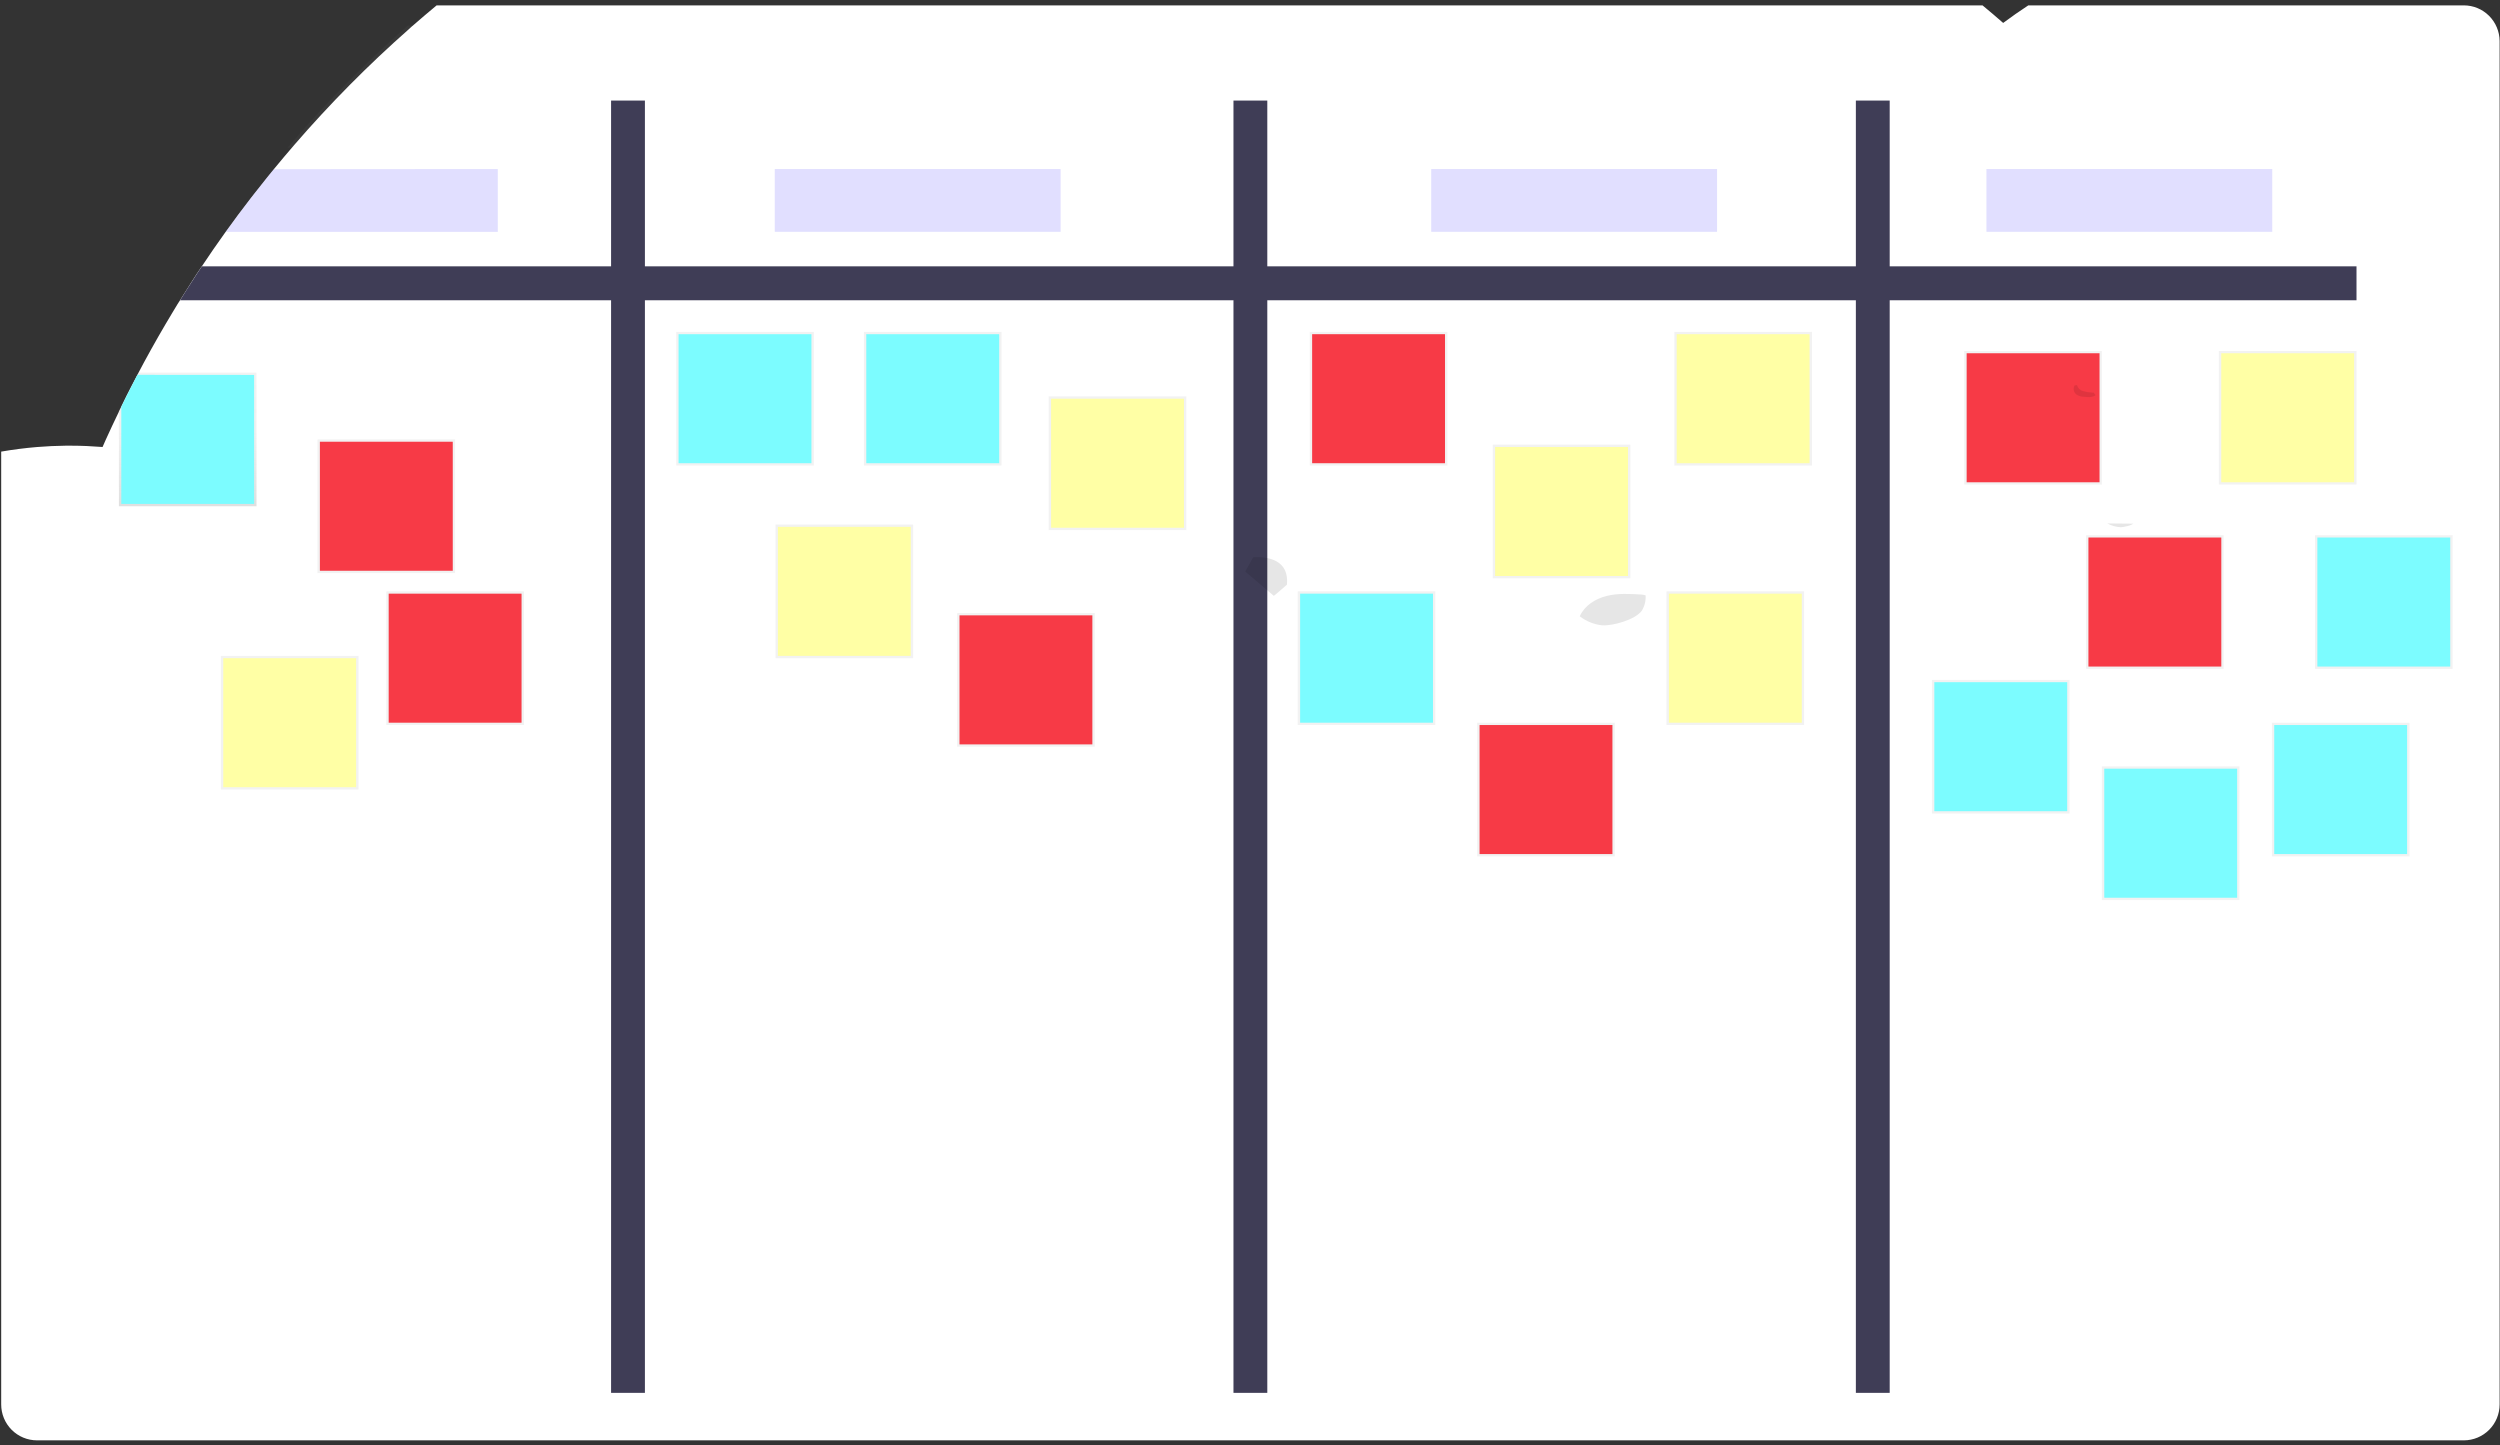 <svg width="365" height="211" viewBox="0 0 365 211" fill="none" xmlns="http://www.w3.org/2000/svg">
<rect x="0" y="0" width="365" height="211" fill="#333333" stroke="none"/>
<path opacity="0.03" d="M69.03 6.014V19.265C69.031 19.501 68.985 19.734 68.896 19.952C68.806 20.17 68.675 20.368 68.509 20.535C68.343 20.702 68.146 20.834 67.929 20.924C67.712 21.015 67.48 21.061 67.245 21.061H43.063C48.239 15.077 53.812 9.45 59.744 4.219H67.249C67.484 4.219 67.716 4.266 67.932 4.357C68.148 4.447 68.345 4.58 68.51 4.746C68.676 4.913 68.807 5.111 68.896 5.328C68.985 5.546 69.031 5.779 69.03 6.014V6.014Z" stroke="white" stroke-miterlimit="10"/>
<path d="M364.943 5.988V205.048C364.943 206.439 364.393 207.772 363.412 208.755C362.432 209.739 361.103 210.291 359.717 210.291H5.401C4.015 210.291 2.685 209.739 1.705 208.755C0.725 207.772 0.174 206.439 0.174 205.048V65.935C1.916 65.633 3.659 65.411 5.401 65.266C6.786 65.153 8.182 65.087 9.591 65.07C9.848 65.07 10.096 65.07 10.353 65.07C11.903 65.07 13.445 65.144 14.974 65.262C15.135 64.886 15.309 64.511 15.471 64.135C16.08 62.789 16.712 61.452 17.348 60.133C17.349 60.121 17.349 60.11 17.348 60.098C17.457 59.871 17.566 59.661 17.679 59.421C18.193 58.346 18.729 57.28 19.277 56.223C19.53 55.733 19.778 55.248 20.035 54.764C20.092 54.65 20.148 54.541 20.214 54.427C20.475 53.925 20.741 53.426 21.011 52.928C22.355 50.444 23.753 47.997 25.205 45.589C25.331 45.383 25.449 45.178 25.575 44.977C25.802 44.605 26.011 44.234 26.264 43.867C26.865 42.889 27.483 41.914 28.106 40.949C28.541 40.267 28.977 39.586 29.448 38.913C30.58 37.209 31.741 35.527 32.932 33.867C34.122 32.206 35.359 30.546 36.643 28.886C36.817 28.659 36.991 28.449 37.174 28.209L39.034 25.863L39.291 25.544L39.966 24.718C40.963 23.499 41.987 22.293 43.015 21.1C48.191 15.116 53.764 9.489 59.697 4.258C59.927 4.044 60.163 3.821 60.393 3.638C61.5 2.672 62.623 1.72 63.747 0.785H289.449C290.469 1.626 291.473 2.481 292.463 3.349C293.665 2.455 294.888 1.6 296.131 0.785H359.721C361.1 0.786 362.422 1.333 363.4 2.308C364.378 3.282 364.933 4.605 364.943 5.988V5.988Z" fill="white"/>
<path d="M344.05 38.886V43.841H26.294C26.895 42.862 27.514 41.888 28.141 40.922C28.576 40.241 29.012 39.559 29.478 38.886H344.05Z" fill="#3F3D56"/>
<path d="M275.895 203.357V14.682H270.956V203.357H275.895Z" fill="#3F3D56"/>
<path d="M185.026 203.357V14.682H180.087V203.357H185.026Z" fill="#3F3D56"/>
<path d="M94.157 203.357L94.157 14.682H89.218L89.218 203.357H94.157Z" fill="#3F3D56"/>
<path d="M37.449 54.401V73.913H17.361V60.107C17.361 60.107 17.361 60.085 17.361 60.072C17.47 59.845 17.579 59.635 17.692 59.395C18.21 58.32 18.742 57.254 19.295 56.197C19.543 55.707 19.791 55.222 20.048 54.737C20.105 54.624 20.166 54.514 20.227 54.401H37.449Z" fill="url(#paint0_linear)"/>
<path d="M37.104 54.737V73.576H17.709V59.382C18.228 58.307 18.759 57.241 19.312 56.183C19.56 55.694 19.809 55.209 20.066 54.724L37.104 54.737Z" fill="#7CFCFF"/>
<path d="M118.814 48.455H98.722V67.966H118.814V48.455Z" fill="url(#paint1_linear)"/>
<path d="M118.47 48.791H99.07V67.63H118.47V48.791Z" fill="#7CFCFF"/>
<path d="M209.561 86.338H189.469V105.85H209.561V86.338Z" fill="url(#paint2_linear)"/>
<path d="M209.216 86.675H189.817V105.514H209.216V86.675Z" fill="#7CFCFF"/>
<path d="M302.159 99.262H282.067V118.774H302.159V99.262Z" fill="url(#paint3_linear)"/>
<path d="M301.81 99.598H282.411V118.437H301.81V99.598Z" fill="#7CFCFF"/>
<path d="M326.968 111.892H306.876V131.404H326.968V111.892Z" fill="url(#paint4_linear)"/>
<path d="M326.624 112.229H307.224V131.068H326.624V112.229Z" fill="#7CFCFF"/>
<path d="M358.083 78.142H337.991V97.654H358.083V78.142Z" fill="url(#paint5_linear)"/>
<path d="M357.735 78.478H338.335V97.317H357.735V78.478Z" fill="#7CFCFF"/>
<path d="M351.785 105.518H331.693V125.03H351.785V105.518Z" fill="url(#paint6_linear)"/>
<path d="M351.437 105.854H332.037V124.694H351.437V105.854Z" fill="#7CFCFF"/>
<path d="M146.223 48.455H126.131V67.966H146.223V48.455Z" fill="url(#paint7_linear)"/>
<path d="M145.879 48.791H126.479V67.63H145.879V48.791Z" fill="#7CFCFF"/>
<path d="M52.344 95.758H32.252V115.27H52.344V95.758Z" fill="url(#paint8_linear)"/>
<path d="M51.996 96.094H32.596V114.933H51.996V96.094Z" fill="#FFFFA5"/>
<path d="M133.313 76.582H113.221V96.094H133.313V76.582Z" fill="url(#paint9_linear)"/>
<path d="M132.969 76.919H113.57V95.758H132.969V76.919Z" fill="#FFFFA5"/>
<path d="M238.037 64.921H217.945V84.433H238.037V64.921Z" fill="url(#paint10_linear)"/>
<path d="M237.688 65.258H218.289V84.097H237.688V65.258Z" fill="#FFFFA5"/>
<path d="M344.046 51.238H323.954V70.75H344.046V51.238Z" fill="url(#paint11_linear)"/>
<path d="M343.702 51.574H324.302V70.413H343.702V51.574Z" fill="#FFFFA5"/>
<path d="M264.544 48.455H244.453V67.966H264.544V48.455Z" fill="url(#paint12_linear)"/>
<path d="M264.196 48.791H244.797V67.63H264.196V48.791Z" fill="#FFFFA5"/>
<path d="M263.403 86.338H243.311V105.85H263.403V86.338Z" fill="url(#paint13_linear)"/>
<path d="M263.059 86.675H243.66V105.514H263.059V86.675Z" fill="#FFFFA5"/>
<path d="M173.201 57.879H153.109V77.391H173.201V57.879Z" fill="url(#paint14_linear)"/>
<path d="M172.857 58.211H153.457V77.05H172.857V58.211Z" fill="#FFFFA5"/>
<path d="M66.448 64.157H46.356V83.669H66.448V64.157Z" fill="url(#paint15_linear)"/>
<path d="M66.103 64.493H46.704V83.332H66.103V64.493Z" fill="#F73A46"/>
<path d="M76.496 86.338H56.404V105.85H76.496V86.338Z" fill="url(#paint16_linear)"/>
<path d="M76.147 86.675H56.748V105.514H76.147V86.675Z" fill="#F73A46"/>
<path d="M159.834 89.506H139.742V109.018H159.834V89.506Z" fill="url(#paint17_linear)"/>
<path d="M159.485 89.842H140.086V108.681H159.485V89.842Z" fill="#F73A46"/>
<path d="M306.876 51.238H286.784V70.75H306.876V51.238Z" fill="url(#paint18_linear)"/>
<path d="M306.532 51.574H287.132V70.413H306.532V51.574Z" fill="#F73A46"/>
<path d="M324.655 78.142H304.563V97.654H324.655V78.142Z" fill="url(#paint19_linear)"/>
<path d="M324.311 78.478H304.911V97.317H324.311V78.478Z" fill="#F73A46"/>
<path d="M211.316 48.455H191.224V67.966H211.316V48.455Z" fill="url(#paint20_linear)"/>
<path d="M210.972 48.791H191.572V67.63H210.972V48.791Z" fill="#F73A46"/>
<path d="M235.763 105.518H215.671V125.03H235.763V105.518Z" fill="url(#paint21_linear)"/>
<path d="M235.415 105.854H216.016V124.694H235.415V105.854Z" fill="#F73A46"/>
<path opacity="0.1" d="M230.65 89.986C231.595 90.712 232.72 91.166 233.903 91.297C235.454 91.402 238.747 90.489 239.709 89.156C240.115 88.487 240.308 87.71 240.263 86.928C240.054 86.859 239.837 86.817 239.618 86.801C237.932 86.701 236.212 86.6 234.574 87.007C232.937 87.413 231.351 88.409 230.654 89.956L230.65 89.986Z" fill="black"/>
<path opacity="0.1" d="M302.895 56.266C302.772 56.477 302.729 56.725 302.772 56.965C302.815 57.205 302.942 57.422 303.13 57.577C303.409 57.776 303.738 57.894 304.079 57.918C304.324 57.95 304.569 57.969 304.816 57.975C305.15 58 305.485 57.941 305.791 57.804C305.852 57.775 305.909 57.738 305.961 57.695C305.851 57.577 305.754 57.446 305.674 57.306C305.617 57.35 305.56 57.341 305.334 57.306C304.922 57.285 304.514 57.214 304.119 57.096C303.908 57.044 303.716 56.935 303.562 56.781C303.409 56.627 303.3 56.434 303.248 56.223L302.895 56.266Z" fill="black"/>
<path opacity="0.1" d="M311.475 76.456C311.159 76.653 310.806 76.785 310.438 76.844C310.175 76.914 309.905 76.958 309.633 76.975C308.944 76.945 308.272 76.755 307.668 76.421L311.475 76.456Z" fill="black"/>
<path opacity="0.1" d="M181.803 83.442L185.98 86.998C185.98 86.998 186.799 86.343 187.896 85.359C188.227 81.733 185.148 81.253 182.979 81.349L181.803 83.442Z" fill="black"/>
<path opacity="0.2" d="M72.676 24.679V33.853H32.962C34.173 32.17 35.41 30.51 36.673 28.873C36.847 28.646 37.022 28.436 37.205 28.196L39.065 25.849L39.321 25.53L39.996 24.705L72.676 24.679Z" fill="#6C63FF"/>
<path opacity="0.2" d="M154.847 24.679H113.117V33.845H154.847V24.679Z" fill="#6C63FF"/>
<path opacity="0.2" d="M250.69 24.679H208.959V33.845H250.69V24.679Z" fill="#6C63FF"/>
<path opacity="0.2" d="M331.75 24.679H290.02V33.845H331.75V24.679Z" fill="#6C63FF"/>
<defs>
<linearGradient id="paint0_linear" x1="27.405" y1="73.913" x2="27.405" y2="54.401" gradientUnits="userSpaceOnUse">
<stop stop-color="#808080" stop-opacity="0.25"/>
<stop offset="0.54" stop-color="#808080" stop-opacity="0.12"/>
<stop offset="1" stop-color="#808080" stop-opacity="0.1"/>
</linearGradient>
<linearGradient id="paint1_linear" x1="8299.26" y1="4870.43" x2="8299.26" y2="3998.84" gradientUnits="userSpaceOnUse">
<stop stop-color="#808080" stop-opacity="0.25"/>
<stop offset="0.54" stop-color="#808080" stop-opacity="0.12"/>
<stop offset="1" stop-color="#808080" stop-opacity="0.1"/>
</linearGradient>
<linearGradient id="paint2_linear" x1="12576.2" y1="6600.18" x2="12576.2" y2="5728.59" gradientUnits="userSpaceOnUse">
<stop stop-color="#808080" stop-opacity="0.25"/>
<stop offset="0.54" stop-color="#808080" stop-opacity="0.12"/>
<stop offset="1" stop-color="#808080" stop-opacity="0.1"/>
</linearGradient>
<linearGradient id="paint3_linear" x1="16940.1" y1="7190.09" x2="16940.1" y2="6318.69" gradientUnits="userSpaceOnUse">
<stop stop-color="#808080" stop-opacity="0.25"/>
<stop offset="0.54" stop-color="#808080" stop-opacity="0.12"/>
<stop offset="1" stop-color="#808080" stop-opacity="0.1"/>
</linearGradient>
<linearGradient id="paint4_linear" x1="18109.5" y1="7766.81" x2="18109.5" y2="6895.41" gradientUnits="userSpaceOnUse">
<stop stop-color="#808080" stop-opacity="0.25"/>
<stop offset="0.54" stop-color="#808080" stop-opacity="0.12"/>
<stop offset="1" stop-color="#808080" stop-opacity="0.1"/>
</linearGradient>
<linearGradient id="paint5_linear" x1="19575.8" y1="6225.96" x2="19575.8" y2="5354.36" gradientUnits="userSpaceOnUse">
<stop stop-color="#808080" stop-opacity="0.25"/>
<stop offset="0.54" stop-color="#808080" stop-opacity="0.12"/>
<stop offset="1" stop-color="#808080" stop-opacity="0.1"/>
</linearGradient>
<linearGradient id="paint6_linear" x1="19279" y1="7475.76" x2="19279" y2="6604.36" gradientUnits="userSpaceOnUse">
<stop stop-color="#808080" stop-opacity="0.25"/>
<stop offset="0.54" stop-color="#808080" stop-opacity="0.12"/>
<stop offset="1" stop-color="#808080" stop-opacity="0.1"/>
</linearGradient>
<linearGradient id="paint7_linear" x1="9591.05" y1="4870.43" x2="9591.05" y2="3998.84" gradientUnits="userSpaceOnUse">
<stop stop-color="#808080" stop-opacity="0.25"/>
<stop offset="0.54" stop-color="#808080" stop-opacity="0.12"/>
<stop offset="1" stop-color="#808080" stop-opacity="0.1"/>
</linearGradient>
<linearGradient id="paint8_linear" x1="5166.34" y1="7030.3" x2="5166.34" y2="6158.7" gradientUnits="userSpaceOnUse">
<stop stop-color="#808080" stop-opacity="0.25"/>
<stop offset="0.54" stop-color="#808080" stop-opacity="0.12"/>
<stop offset="1" stop-color="#808080" stop-opacity="0.1"/>
</linearGradient>
<linearGradient id="paint9_linear" x1="8982.59" y1="6154.54" x2="8982.59" y2="5283.14" gradientUnits="userSpaceOnUse">
<stop stop-color="#808080" stop-opacity="0.25"/>
<stop offset="0.54" stop-color="#808080" stop-opacity="0.12"/>
<stop offset="1" stop-color="#808080" stop-opacity="0.1"/>
</linearGradient>
<linearGradient id="paint10_linear" x1="13918.1" y1="5622.11" x2="13918.1" y2="4750.71" gradientUnits="userSpaceOnUse">
<stop stop-color="#808080" stop-opacity="0.25"/>
<stop offset="0.54" stop-color="#808080" stop-opacity="0.12"/>
<stop offset="1" stop-color="#808080" stop-opacity="0.1"/>
</linearGradient>
<linearGradient id="paint11_linear" x1="18914.4" y1="4997.31" x2="18914.4" y2="4125.91" gradientUnits="userSpaceOnUse">
<stop stop-color="#808080" stop-opacity="0.25"/>
<stop offset="0.54" stop-color="#808080" stop-opacity="0.12"/>
<stop offset="1" stop-color="#808080" stop-opacity="0.1"/>
</linearGradient>
<linearGradient id="paint12_linear" x1="15167.3" y1="4870.43" x2="15167.3" y2="3998.84" gradientUnits="userSpaceOnUse">
<stop stop-color="#808080" stop-opacity="0.25"/>
<stop offset="0.54" stop-color="#808080" stop-opacity="0.12"/>
<stop offset="1" stop-color="#808080" stop-opacity="0.1"/>
</linearGradient>
<linearGradient id="paint13_linear" x1="15113.8" y1="6600.18" x2="15113.8" y2="5728.59" gradientUnits="userSpaceOnUse">
<stop stop-color="#808080" stop-opacity="0.25"/>
<stop offset="0.54" stop-color="#808080" stop-opacity="0.12"/>
<stop offset="1" stop-color="#808080" stop-opacity="0.1"/>
</linearGradient>
<linearGradient id="paint14_linear" x1="10862.5" y1="5300.54" x2="10862.5" y2="4429.13" gradientUnits="userSpaceOnUse">
<stop stop-color="#808080" stop-opacity="0.25"/>
<stop offset="0.54" stop-color="#808080" stop-opacity="0.12"/>
<stop offset="1" stop-color="#808080" stop-opacity="0.1"/>
</linearGradient>
<linearGradient id="paint15_linear" x1="5831.23" y1="5587.2" x2="5831.23" y2="4715.8" gradientUnits="userSpaceOnUse">
<stop stop-color="#808080" stop-opacity="0.25"/>
<stop offset="0.54" stop-color="#808080" stop-opacity="0.12"/>
<stop offset="1" stop-color="#808080" stop-opacity="0.1"/>
</linearGradient>
<linearGradient id="paint16_linear" x1="6304.59" y1="6600.18" x2="6304.59" y2="5728.59" gradientUnits="userSpaceOnUse">
<stop stop-color="#808080" stop-opacity="0.25"/>
<stop offset="0.54" stop-color="#808080" stop-opacity="0.12"/>
<stop offset="1" stop-color="#808080" stop-opacity="0.1"/>
</linearGradient>
<linearGradient id="paint17_linear" x1="10232.3" y1="6744.63" x2="10232.3" y2="5873.22" gradientUnits="userSpaceOnUse">
<stop stop-color="#808080" stop-opacity="0.25"/>
<stop offset="0.54" stop-color="#808080" stop-opacity="0.12"/>
<stop offset="1" stop-color="#808080" stop-opacity="0.1"/>
</linearGradient>
<linearGradient id="paint18_linear" x1="17162.6" y1="4997.31" x2="17162.6" y2="4125.91" gradientUnits="userSpaceOnUse">
<stop stop-color="#808080" stop-opacity="0.25"/>
<stop offset="0.54" stop-color="#808080" stop-opacity="0.12"/>
<stop offset="1" stop-color="#808080" stop-opacity="0.1"/>
</linearGradient>
<linearGradient id="paint19_linear" x1="18000.6" y1="6225.96" x2="18000.6" y2="5354.36" gradientUnits="userSpaceOnUse">
<stop stop-color="#808080" stop-opacity="0.25"/>
<stop offset="0.54" stop-color="#808080" stop-opacity="0.12"/>
<stop offset="1" stop-color="#808080" stop-opacity="0.1"/>
</linearGradient>
<linearGradient id="paint20_linear" x1="12658.9" y1="4870.43" x2="12658.9" y2="3998.84" gradientUnits="userSpaceOnUse">
<stop stop-color="#808080" stop-opacity="0.25"/>
<stop offset="0.54" stop-color="#808080" stop-opacity="0.12"/>
<stop offset="1" stop-color="#808080" stop-opacity="0.1"/>
</linearGradient>
<linearGradient id="paint21_linear" x1="13810.9" y1="7475.76" x2="13810.9" y2="6604.36" gradientUnits="userSpaceOnUse">
<stop stop-color="#808080" stop-opacity="0.25"/>
<stop offset="0.54" stop-color="#808080" stop-opacity="0.12"/>
<stop offset="1" stop-color="#808080" stop-opacity="0.1"/>
</linearGradient>
</defs>
</svg>
